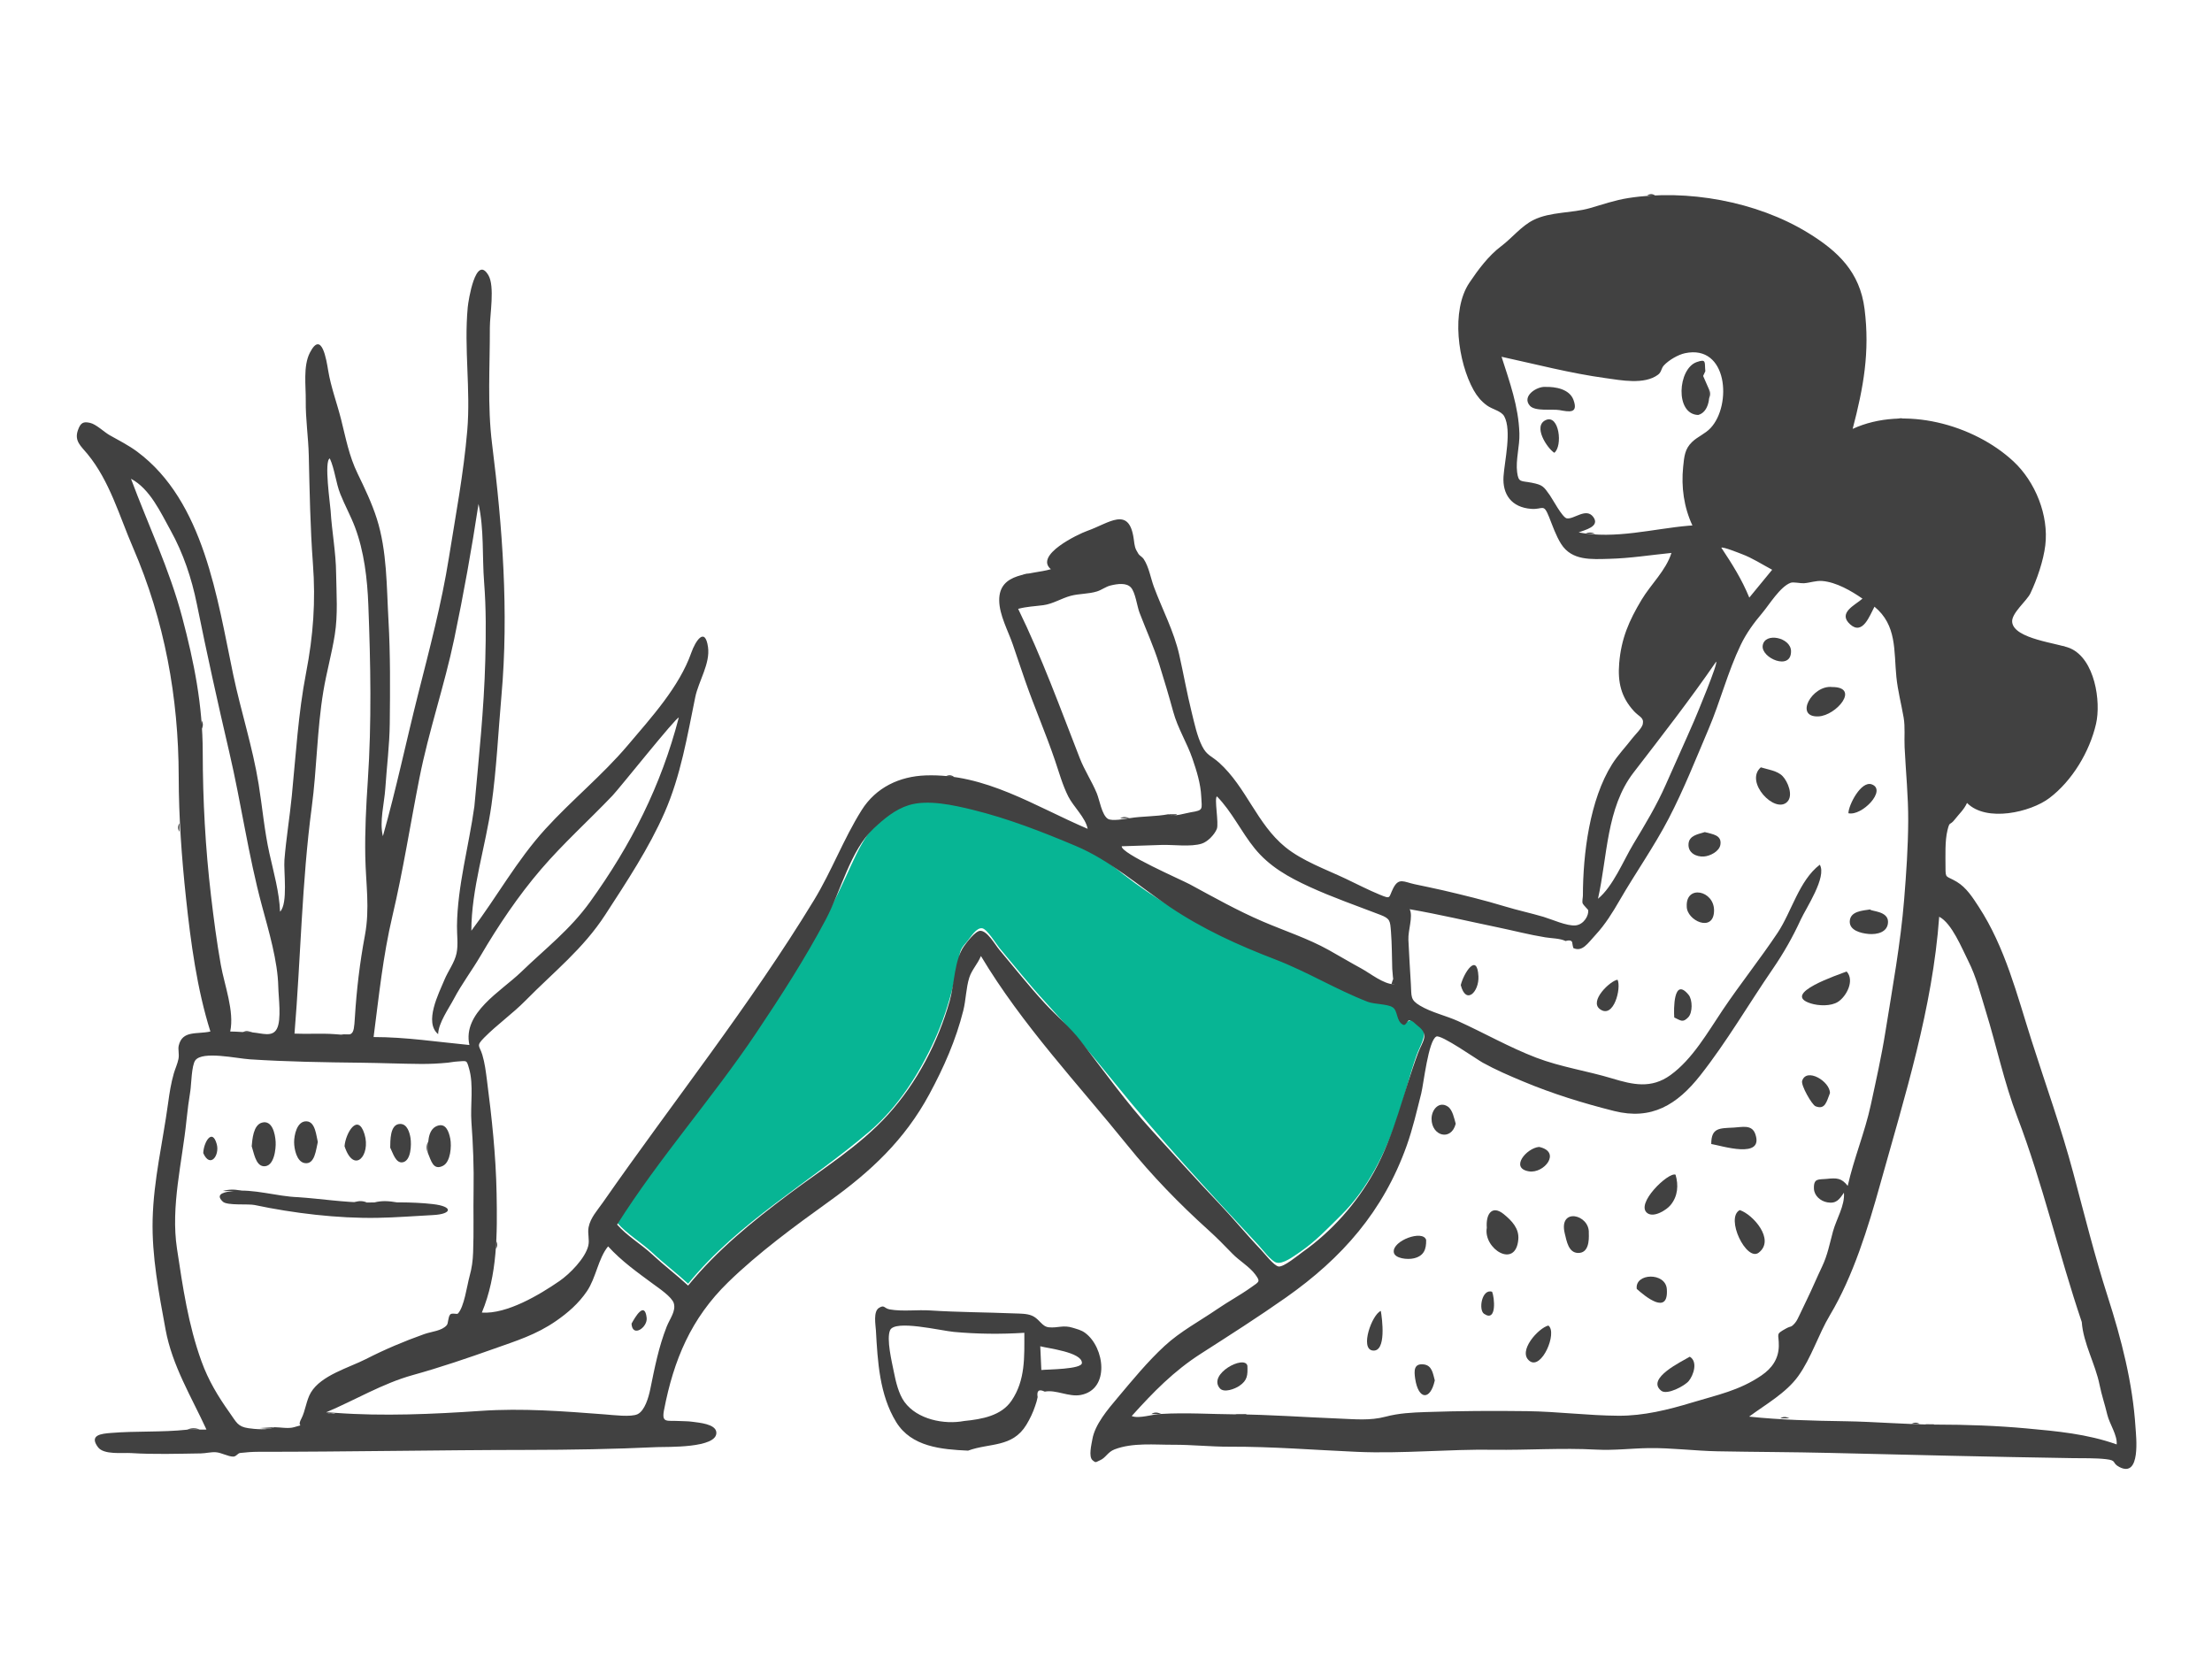<svg width="1024" height="768" viewBox="0 0 1024 768" fill="none" xmlns="http://www.w3.org/2000/svg">
<path fill-rule="evenodd" clip-rule="evenodd" d="M285.679 566.027C290.196 571.251 296.866 575.128 301.984 579.904C307.358 584.921 313.191 589.305 318.544 594.261C342.158 565.4 374.506 547.703 402.529 523.754C415.814 512.399 425.602 496.998 432.765 481.192C436.437 473.089 439.15 464.749 441.273 456.117C442.229 452.229 443.164 448.354 443.789 444.413C444.546 439.64 444.742 439.233 447.962 435.508C449.348 433.905 452.033 429.221 454.748 429.737C457.033 430.172 461.212 437.127 462.656 438.845C469.6 447.108 476.332 455.622 483.643 463.565C494.828 475.719 505.011 487.679 515.396 500.561C536.64 526.916 559.556 551.725 582.68 576.524C584.395 578.363 588.394 583.756 590.858 584.481C593.854 585.362 598.723 581.687 601.74 579.633C609.023 574.675 614.763 568.538 620.989 562.393C633.138 550.401 641.365 533.568 646.899 517.552C650.212 507.965 652.366 498.027 655.785 488.473C657.21 484.491 660.44 479.597 658.8 476.129C658.312 475.095 655.204 472.348 654.108 472.138C652.812 471.889 650.651 473.666 650.201 473.543C645.901 472.366 648.287 467.865 645.729 465.443C644.279 464.069 636.904 464.27 634.702 463.515C626.651 460.753 619.428 455.485 611.817 452.34C579.954 439.176 547.703 426.371 520.196 404.874C513.062 399.3 508.322 395.111 499.81 391.508C491.208 387.867 482.561 384.619 473.784 381.442C466.04 378.639 458.254 376.011 450.254 374.002C441.604 371.829 429.333 369.074 420.69 371.873C403.717 377.368 398.236 391.353 391.477 406.106C382.332 426.066 371.275 444.954 359.288 463.326C336.228 498.674 308.182 530.393 285.679 566.027Z" fill="#07B594"/>
<path fill-rule="evenodd" clip-rule="evenodd" d="M796.84 253.53C797.774 253.056 805.066 256.024 806.29 256.478C811.179 258.292 815.784 261.306 820.39 263.758C816.86 268.054 813.329 272.351 809.8 276.648C806.34 268.161 801.893 261.158 796.84 253.53ZM794.433 306.335C795.634 306.47 785.494 330.837 784.31 333.573C780.001 343.524 775.477 353.378 771.111 363.304C766.881 372.923 761.515 381.772 756.109 390.758C751.485 398.443 746.729 410.369 739.754 416.061C744.158 396.523 743.578 374.058 756.21 357.653C769.304 340.646 782.25 324.039 794.433 306.335ZM285.679 566.895C305.246 535.91 329.74 508.499 350.144 478.067C361.569 461.027 372.689 443.769 382.306 425.631C389.301 412.437 393.649 393.612 404.453 383.525C409.214 379.081 414.301 374.731 420.69 372.74C429.433 370.016 441.471 372.716 450.254 374.87C466.621 378.883 482.61 385.115 498.113 391.66C513.838 398.298 527.254 410.222 541.462 419.802C556.703 430.08 573.201 437.567 590.277 444.121C605.145 449.828 618.372 458.021 633.161 463.765C636.108 464.91 642.122 464.742 644.594 466.235C647.258 467.842 646.209 472.588 649.443 474.339C650.902 475.129 651.388 472.265 652.508 472.312C653.878 472.369 655.127 473.977 656.447 474.995C661.822 479.142 658.529 481.907 656.401 487.613C649.464 506.205 645.736 525.121 635.996 542.673C627.988 557.1 616.527 570.028 603.033 579.579C600.98 581.033 594.289 586.665 591.88 586.29C589.711 585.954 585.298 580.188 583.8 578.622C577.005 571.516 570.794 563.872 564.003 556.755C553.509 545.756 543.407 534.462 533.223 523.313C521.401 510.37 510.938 495.705 500.29 481.876C495.392 475.514 489.087 470.332 483.643 464.433C476.322 456.501 469.6 447.974 462.655 439.713C460.555 437.213 457.035 430.818 453.77 430.893C451.482 430.946 447.448 436.333 446.251 438.021C441.803 444.296 441.823 455.628 439.611 463.461C434.213 482.561 424.48 501.216 411.131 515.955C397.857 530.612 380.853 541.035 365.153 552.816C348.145 565.58 332.032 578.642 318.544 595.129C313.191 590.173 307.358 585.788 301.984 580.772C296.865 575.995 290.195 572.119 285.679 566.895ZM537.548 654.555C533.744 654.594 527.302 656.934 523.899 655.525C533.993 644.356 543.263 634.773 556.034 626.588C569.287 618.094 582.496 609.676 595.368 600.616C621.309 582.358 640.389 560.705 651.225 530.299C654.015 522.469 655.884 514.257 657.929 506.208C659.029 501.873 661.219 481.593 664.938 479.842C667.141 478.804 683.721 490.457 686.348 491.909C692.49 495.306 698.655 497.94 705.005 500.598C718.654 506.313 732.725 510.672 747.199 514.311C764.552 518.674 776.372 511.455 787.122 497.816C799.318 482.342 809.453 464.883 820.604 448.633C825.675 441.242 829.876 433.863 833.621 425.711C836.072 420.377 845.793 405.986 842.434 400.303C832.851 407.599 829.403 422.106 822.875 431.875C814.739 444.05 805.57 455.529 797.392 467.693C790.515 477.921 783.499 490.316 773.339 497.669C764.402 504.136 755.912 502.148 746.294 499.241C734.637 495.719 722.554 493.983 711.13 489.614C698.767 484.887 687.07 478.181 675.008 472.713C669.385 470.163 662.652 468.714 657.353 465.535C652.786 462.797 653.467 461.351 653.132 455.52C652.74 448.717 652.289 441.909 651.988 435.1C651.786 430.525 654.26 424.322 652.581 420.907C666.275 423.281 679.659 426.461 693.257 429.274C700.702 430.814 707.881 432.718 715.402 433.928C718.269 434.389 722.188 434.376 724.755 435.625C726.803 435.037 727.847 435.411 727.887 436.746C727.985 437.471 728.14 438.186 728.353 438.889C732.552 440.799 734.994 436.702 738.636 432.772C743.13 427.922 746.495 422.46 749.792 416.761C757.164 404.019 765.661 392.035 772.483 378.934C779.436 365.579 785.083 351.28 790.978 337.424C796.386 324.712 799.849 310.964 805.825 298.553C808.492 293.013 811.872 288.432 815.819 283.752C819.076 279.89 824.087 271.559 828.951 269.785C830.237 269.316 833.605 270.104 835.066 270C837.978 269.792 840.573 268.723 843.553 268.957C850.005 269.462 857.039 273.542 862.195 277.129C858.863 280.099 850.528 283.709 856.515 289.059C862.325 294.253 865.534 284.936 867.751 280.854C878.191 289.427 876.682 301.248 877.888 313.361C878.518 319.685 880.175 325.913 881.244 332.142C882.014 336.625 881.474 341.262 881.694 345.839C882.255 357.47 883.424 368.603 883.367 380.071C883.307 392.329 882.472 404.167 881.491 416.336C879.84 436.824 876.057 457.319 872.813 477.644C870.988 489.069 868.49 500.169 866.065 511.409C863.313 524.166 858.222 536.249 855.367 548.973C852.458 545.275 850.27 545.257 845.565 545.747C841.946 546.124 839.515 545.263 839.727 550.286C839.864 553.544 842.738 556.032 845.918 556.601C850.065 557.342 851.474 555.273 853.611 552.132C854.111 558.08 850.111 564.299 848.529 570.108C847.032 575.613 846.04 581.009 843.524 586.278C841.069 591.418 838.967 596.488 836.483 601.579C835.339 603.921 834.269 606.3 833.112 608.636C832.527 609.819 831.838 611.449 830.965 612.446C828.917 614.783 829.243 613.651 826.846 614.982C821.624 617.883 823.585 617.16 823.463 623.15C823.344 629.059 820.314 633.4 815.455 636.721C805.146 643.769 794.978 645.729 783.258 649.29C772.338 652.608 760.836 655.455 749.273 655.39C735.111 655.311 721.137 653.454 706.975 653.266C691.351 653.059 675.577 653.144 659.985 653.684C653.562 653.906 647.597 654.192 641.396 655.832C634.195 657.738 627.229 656.982 619.807 656.693C603.973 656.077 587.593 654.852 571.966 654.742C560.714 654.662 548.842 653.877 537.548 654.555ZM126.96 660.693C124.145 662.18 117.835 661.57 115.005 661.157C110.02 660.43 109.486 658.454 106.323 654.009C100.879 646.354 96.459 639.023 93.256 630.156C87.126 613.185 84.623 595.823 81.932 578.07C78.941 558.344 84.403 537.897 86.357 518.305C86.806 513.81 87.42 509.356 88.13 504.895C88.555 502.228 88.666 493.155 90.421 490.846C93.793 486.41 109.473 489.988 115.638 490.39C132.846 491.514 150.167 491.777 167.367 491.972C176.538 492.076 185.76 492.46 194.84 492.531C199.01 492.564 203.087 492.357 207.272 491.951C208.672 491.816 210.039 491.494 211.449 491.416C216.277 491.149 215.914 490.449 217.162 494.724C219.348 502.214 217.666 511.743 218.24 519.517C219.008 529.905 219.423 540.44 219.233 550.85C219.057 560.47 219.385 570.068 219.026 579.709C218.876 583.702 218.44 586.957 217.387 590.77C216.196 595.081 214.886 605.153 211.92 608.136C211.583 608.476 209.062 607.684 208.393 608.53C207.362 609.833 207.551 612.59 206.843 613.432C204.552 616.158 199.817 616.374 196.382 617.599C186.957 620.96 178.311 624.609 169.428 629.141C161.491 633.19 148.694 636.636 143.922 644.624C141.734 648.286 141.439 653.115 139.427 656.893C137.136 661.197 141.72 658.947 136.107 660.693C133.579 661.479 129.551 660.693 126.96 660.693ZM963.715 612.015C964.429 621.954 970.028 631.421 971.977 641.193C972.889 645.769 974.436 650.267 975.508 654.816C976.536 659.18 980.25 664.348 979.874 668.666C966.166 663.782 952.281 662.554 937.954 661.237C924.375 659.988 910.03 659.491 896.565 659.485C882.844 659.478 868.173 658.138 854.045 657.93C839.27 657.713 824.272 657.33 809.711 655.798C817.325 650.159 826.852 644.863 832.474 637.017C838.586 628.488 841.76 617.802 847.138 608.802C857.93 590.741 864.791 568.33 870.448 548.039C881.869 507.077 894.632 466.871 897.708 424.383C903.562 427.381 908.209 439.012 911.14 444.804C914.881 452.199 916.84 460.215 919.272 468.075C924.28 484.264 927.746 501.05 933.878 517.085C945.598 547.737 953.131 580.765 963.715 612.015ZM219.603 373.278C217.068 391.598 211.752 410.155 211.548 428.696C211.503 432.775 212.194 437.305 211.344 441.327C210.436 445.621 207.483 449.417 205.778 453.498C203.072 459.976 196.219 473.254 202.828 478.743C202.962 473.534 207.729 466.919 210.13 462.364C213.749 455.501 218.504 449.226 222.427 442.533C230.639 428.524 239.841 414.815 250.424 402.465C260.732 390.435 272.612 379.764 283.543 368.309C286.827 364.867 313.173 331.74 314.22 332.203C306.048 363.717 292.156 391.137 273.145 417.523C263.824 430.458 252.637 438.97 241.29 449.928C231.841 459.054 214.032 468.812 217.299 483.765C202.528 482.345 187.854 480.076 172.949 480.076C175.4 461.211 177.277 442.645 181.653 424.09C186.621 403.021 189.986 381.322 194.19 360.066C198.48 338.366 205.757 317.358 210.284 295.699C214.619 274.959 218.343 254.256 221.521 233.285C224.147 244.905 223.178 257.668 224.11 269.524C225.062 281.637 224.97 293.527 224.653 305.711C224.066 328.342 221.654 350.7 219.603 373.278ZM155.597 265.38C155.514 255.693 153.637 246.137 153.058 236.473C152.88 233.508 149.927 213.279 152.681 212.223C154.946 217.161 155.474 223.48 157.531 228.661C159.586 233.837 162.335 238.768 164.307 243.98C168.579 255.271 170.053 268.047 170.513 280.051C171.554 307.203 172.092 334.294 170.267 361.446C169.485 373.084 168.885 384.742 169.099 396.403C169.334 409.234 171.299 420.371 168.913 433.097C166.551 445.699 165.067 458.249 164.28 471.035C163.728 480.009 163.506 479.374 154.944 478.743C148.763 478.287 142.521 478.774 136.331 478.491C139.225 443.515 139.698 408.467 144.321 373.625C146.68 355.85 146.743 337.818 149.673 320.109C151.129 311.312 153.572 302.692 154.976 293.885C156.483 284.429 155.741 274.909 155.597 265.38ZM781.705 243.369C765.222 244.797 747.689 249.725 730.794 246.471C733.579 245.343 740.867 243.787 737.587 239.335C734.252 234.808 728.632 240.55 725.306 239.957C723.255 239.591 718.723 231.018 717.459 229.243C714.59 225.209 714.244 224.506 709.085 223.472C704.087 222.472 702.954 223.555 702.321 218.586C701.594 212.872 703.571 206.448 703.375 200.605C702.954 188.026 698.896 176.995 695.119 165.16C711.166 168.651 726.857 172.791 743.265 175.041C750.279 176.003 761.191 178.222 767.563 173.454C769.22 172.214 768.955 170.54 770.311 169.103C772.585 166.692 776.803 164.198 780.028 163.511C799.875 159.286 801.811 187.579 791.865 198.166C789.374 200.819 785.908 202.129 783.357 204.56C779.952 207.802 779.673 211.217 779.176 216.166C778.244 225.446 779.51 234.762 783.469 243.251L781.705 243.369ZM540.86 376.939C535.001 378.051 528.886 377.797 523.012 378.746C520.925 379.083 514.668 380.259 512.833 379.039C510.031 377.176 509.035 370.343 507.71 367.161C505.38 361.564 502.083 356.682 499.861 350.983C490.781 327.705 482.314 304.334 471.332 281.851C475.541 280.757 478.773 280.714 483.015 280.149C487.434 279.56 491.44 276.947 495.656 275.824C499.663 274.757 503.861 275.029 507.831 273.788C510.018 273.105 511.895 271.586 514.051 271.055C517.488 270.21 521.499 269.716 523.543 271.972C525.638 274.286 526.373 280.631 527.513 283.62C530.549 291.583 534.076 299.268 536.619 307.414C538.914 314.761 541.094 322.03 543.114 329.444C545.248 337.271 549.454 343.722 552.016 351.199C553.965 356.89 555.804 362.708 556.095 368.776C556.378 374.697 557.24 375.074 551.319 376.02C548.33 376.497 543.672 378.273 540.86 376.939ZM155.37 654.055C153.844 654.766 152.405 654.672 151.055 653.771C164.285 648.183 177.154 640.433 190.956 636.599C203.903 633.004 216.487 628.708 228.96 624.28C239.095 620.682 248.207 617.881 257.37 611.549C262.932 607.705 267.873 603.383 271.695 597.766C275.95 591.512 276.897 582.612 281.505 576.98C287.725 583.811 295.032 588.984 302.391 594.412C304.937 596.29 311.044 600.384 311.915 603.29C313.014 606.957 310.07 610.465 308.614 614.176C304.885 623.68 303.063 633.179 301.04 643.06C300.229 647.02 298.478 652.973 295.225 654.632C292.263 656.141 283.685 655.044 279.999 654.764C260.769 653.307 241.88 651.815 222.534 653.142C200.642 654.643 177.205 655.68 155.37 654.055ZM116.961 477.943C113.466 477.955 110.052 477.518 106.57 477.518C108.58 468.133 103.881 455.989 102.215 446.621C100.351 436.142 98.932 425.306 97.689 414.743C95.069 392.494 93.882 370.515 93.848 348.103C93.816 326.416 89.868 306.598 84.338 285.75C78.4 263.36 68.676 243.225 60.636 221.632C69.455 226.294 74.337 237.203 78.971 245.543C84.829 256.088 88.731 267.764 91.123 279.602C95.738 302.439 100.8 325.345 106.125 348.144C111.67 371.883 114.93 395.84 121.282 419.385C124.38 430.867 128.592 444.993 128.826 456.834C128.923 461.732 130.399 471.99 128.179 476.244C126.103 480.224 121.513 478.349 116.961 477.943ZM644.512 448.489C644.696 450.927 644.87 453.246 645.303 455.654C640.462 455.608 634.331 450.585 630.179 448.33C625.121 445.583 620.057 442.553 615.11 439.792C605.56 434.46 594.718 430.947 584.521 426.567C572.807 421.535 562.04 415.455 550.838 409.397C546.925 407.281 518.803 395.091 519.275 391.761C525.449 391.555 531.623 391.35 537.798 391.145C543.091 390.969 551.289 392.165 556.358 390.529C559.134 389.632 562.251 386.331 563.299 383.746C564.336 381.188 562.005 369.423 563.36 368.673C570.27 375.728 574.615 385.105 580.793 392.716C587.62 401.128 596.442 406.04 606.165 410.51C616.902 415.447 628.015 419.27 638.988 423.501C643.616 425.285 643.524 426.306 643.927 431.38C644.378 437.051 644.329 442.803 644.512 448.489ZM86.565 661.849C74.926 663.098 62.998 662.386 51.268 663.36C47 663.714 41.083 664.242 45.377 669.97C48.081 673.578 56.743 672.421 60.672 672.671C71.221 673.342 82.39 672.981 92.963 672.825C95.189 672.793 97.649 672.131 99.899 672.28C102.496 672.451 105.606 674.319 107.973 674.305C109.432 674.296 109.955 672.757 111.213 672.616C113.954 672.308 116.694 672.083 119.458 672.084C161.248 672.093 202.464 671.253 244.15 671.208C264.083 671.187 284.336 670.843 304.261 669.907C308.445 669.71 332.273 670.566 331.613 663.032C331.274 659.152 323.497 658.605 320.659 658.193C318.556 657.888 316.374 657.936 314.267 657.823C308.669 657.523 306.217 658.87 307.398 652.745C311.877 629.513 319.903 610.313 337.051 593.609C351.073 579.95 367.957 567.56 383.839 556.154C403.123 542.304 418.767 527.738 430.216 506.545C436.902 494.169 442.499 481.516 445.934 467.832C447.17 462.909 447.199 457.31 448.714 452.564C449.879 448.91 452.535 446.353 454.099 442.568C473.285 474.614 498.714 501.425 522.03 530.319C533.171 544.123 545.88 557.234 559.191 569.243C563.141 572.807 566.827 576.528 570.514 580.363C573.598 583.573 578.494 586.426 581.098 589.987C583.596 593.403 582.981 593.24 579.179 595.953C574.153 599.538 568.614 602.517 563.509 606.013C555.349 611.602 546.442 616.324 539.146 623.05C531.255 630.324 524.361 638.75 517.464 646.952C512.867 652.419 506.835 659.434 505.679 666.346C505.296 668.633 503.842 674.289 505.761 675.964C507.401 677.395 507.236 676.852 509.272 675.979C511.94 674.835 512.725 672.21 515.984 670.959C524.323 667.759 534.414 668.858 543.091 668.819C551.771 668.78 560.523 669.755 569.199 669.719C589.011 669.638 608.401 671.242 628.207 672.103C649.243 673.017 670.537 670.823 691.503 671.134C707.037 671.364 722.985 670.203 738.948 671.066C747.159 671.509 755.223 670.482 763.229 670.367C773.711 670.216 784.476 671.642 795.048 671.845C812.4 672.18 829.54 672.178 846.998 672.595C884.55 673.494 921.899 674.422 959.473 675.017C964.485 675.096 969.972 674.926 974.925 675.49C980.182 676.09 977.468 677.207 981.075 679.1C991.173 684.397 988.841 664.761 988.599 660.899C987.301 640.203 982.047 619.905 975.733 600.257C969.743 581.622 964.88 562.118 959.807 543.08C954.254 522.243 947.019 502.259 940.449 481.627C933.717 460.485 928.236 438.519 916.009 419.778C913.224 415.51 910.346 410.917 905.866 408.226C900.844 405.209 900.628 406.971 900.632 401.45C900.635 396.25 900.315 389.303 901.542 384.341C902.651 379.858 902.48 382.516 904.977 379.296C907.009 376.677 909.135 374.887 910.593 371.707C919.549 380.788 940.05 375.996 948.703 369.457C959.294 361.453 967.361 347.95 970.317 335.09C972.691 324.763 969.778 305.078 958.348 300.112C952.776 297.691 932.31 295.861 931.491 287.971C931.069 283.898 938.272 278.171 939.934 274.669C943.014 268.181 945.972 259.551 946.828 252.439C948.5 238.557 942.198 223.034 932.159 213.657C913.743 196.455 881.34 187.627 857.651 198.541C862.657 179.418 865.679 162.921 863.158 143.029C860.986 125.892 850.875 116.304 836.962 107.768C813.22 93.2 780.934 87.45 753.787 91.686C747.618 92.649 741.698 94.714 735.986 96.357C727.688 98.744 717.754 97.949 709.919 101.827C704.238 104.638 699.924 110.238 694.935 113.977C689.11 118.342 684.27 124.857 680.223 130.882C671.568 143.766 674.95 167.678 682.194 180.611C683.747 183.385 685.666 185.72 688.236 187.613C690.912 189.583 694.991 190.196 696.37 192.751C699.902 199.296 696.495 213.465 696.024 220.539C695.475 228.753 699.628 234.923 708.942 235.578C714.33 235.958 714.502 232.832 717.082 239.264C718.754 243.433 720.273 247.975 722.686 251.797C727.661 259.674 736.773 258.905 745.073 258.692C754.681 258.444 764.145 256.926 773.758 255.968C771.219 264.103 764.269 270.417 759.929 277.664C754.061 287.466 750.529 295.591 749.575 307.011C748.843 315.785 750.423 322.714 756.427 329.244C758.912 331.947 761.115 332.08 760.498 335.198C760.122 337.1 756.833 340.238 755.669 341.756C752.59 345.772 749.015 349.458 746.305 353.747C735.877 370.249 732.797 395.405 732.771 414.615C732.77 415.496 732.3 417.369 732.689 418.28C732.977 418.953 735.165 421.084 735.197 421.267C735.625 423.737 733.217 427.971 729.438 428.39C725.469 428.829 718.2 425.517 714.508 424.429C708.6 422.687 702.578 421.401 696.683 419.612C687.162 416.723 677.685 414.419 668.006 412.155C663.632 411.133 659.234 410.281 654.846 409.325C649.848 408.237 647.526 406.134 644.946 411.219C642.733 415.583 644.109 416.374 638.748 414.175C633.425 411.99 628.224 409.282 623.027 406.816C613.861 402.468 602.945 398.592 595.038 392.173C581.849 381.464 576.965 364.41 564.342 353.047C560.827 349.883 558.73 349.827 556.508 345.444C554.129 340.753 552.902 334.737 551.652 329.691C549.461 320.855 547.902 311.988 545.915 303.16C543.44 292.162 538.091 282.202 534.188 271.712C532.667 267.625 531.879 262.43 529.426 258.757C528.776 257.783 527.534 257.234 527.027 256.428C525.282 253.661 525.3 252.901 524.848 249.572C522.733 234.017 513.448 242.2 503.302 245.767C499.027 247.27 478.728 257.017 486.479 263.499C477.239 266.18 462.44 264.723 462.564 277.965C462.628 284.75 466.686 292.008 468.864 298.359C470.799 303.998 472.669 309.659 474.634 315.289C478.939 327.622 484.162 339.586 488.363 351.957C490.278 357.595 491.858 363.365 494.524 368.686C496.875 373.38 502.568 378.554 503.506 383.687C478.883 373.182 456.104 357.994 428.543 358.962C416.475 359.385 405.523 364.458 398.858 375.069C390.502 388.369 385.004 403.26 376.837 416.683C347.126 465.512 311.69 509.872 279.074 556.68C276.569 560.277 273.347 563.678 272.478 568.123C271.911 571.023 273.011 573.924 272.331 576.71C270.92 582.5 263.791 589.729 258.957 593.056C249.691 599.434 234.628 608.43 223.065 607.634C230.322 590.194 230.225 571.085 229.888 552.482C229.567 534.811 227.657 517.282 225.39 499.793C224.877 495.836 224.43 492.168 223.293 488.333C221.988 483.933 220.196 484.35 224.105 480.395C230.121 474.305 237.277 469.294 243.342 463.128C256.459 449.794 269.903 439.343 280.227 423.42C290.045 408.275 300.403 392.692 307.671 376.107C315.153 359.034 318.144 340.801 321.858 322.72C323.365 315.383 328.861 307.192 327.757 299.53C326.361 289.847 321.871 296.898 320.043 302.109C314.465 318.016 301.404 332.253 290.586 345.046C278.898 358.866 264.603 370.429 252.403 383.847C239.118 398.461 230.018 415.256 218.204 430.856C218.204 411.496 224.814 391.782 227.518 372.63C229.897 355.773 230.644 338.863 232.148 321.933C235.563 283.475 232.612 243.884 227.819 205.701C225.541 187.567 226.833 169.86 226.764 151.664C226.742 145.873 229.139 132.526 226.084 127.387C220.233 117.544 216.82 139.067 216.524 142.276C214.755 161.392 217.928 180.295 216.307 199.329C214.613 219.206 210.937 238.525 207.809 258.172C204.42 279.445 198.903 300.238 193.621 321.103C188.075 343.01 183.411 365.374 177.245 387.106C175.582 380.275 177.915 371.883 178.376 364.926C179.034 354.97 180.319 345.012 180.43 335.03C180.608 319.121 180.732 302.917 179.832 287.082C178.945 271.474 179.213 255.119 174.426 240.082C172.154 232.945 168.822 225.982 165.562 219.259C161.54 210.969 160.118 202.931 157.891 194.114C155.983 186.563 153.191 179.211 151.92 171.509C151.13 166.719 148.925 152.579 143.441 163.292C140.257 169.51 141.633 178.728 141.544 185.408C141.43 193.972 142.741 202.299 142.942 210.827C143.333 227.559 143.614 244.271 144.862 260.975C146.171 278.5 145.028 294.206 141.694 311.474C138.045 330.376 136.977 349.319 135.086 368.452C134.111 378.331 132.467 388.155 131.673 398.048C131.253 403.287 133.407 418.31 129.653 422.041C129.29 412.967 126.69 403.885 124.719 395.043C122.384 384.568 121.441 373.556 119.72 362.931C116.933 345.717 111.525 329.278 107.947 312.257C100.572 277.17 94.444 232.075 63.536 209.109C59.492 206.104 55.048 203.886 50.676 201.413C48.201 200.013 44.524 196.391 41.692 195.759C38.601 195.069 37.312 195.605 36.059 199.191C34.312 204.19 37.507 206.525 40.49 210.156C50.813 222.72 55.223 238.826 61.597 253.561C76.193 287.302 82.651 322.89 82.725 359.362C82.764 378.455 84.081 396.87 86.117 415.847C88.308 436.27 91.193 457.87 97.398 477.517C91.175 478.912 84.423 476.832 82.734 484.066C82.319 485.843 83.069 487.944 82.61 490.257C82.164 492.505 81.091 494.741 80.456 496.952C79.144 501.525 78.45 506.037 77.812 510.733C75.345 528.881 71.109 546.142 70.658 564.543C70.243 581.552 73.573 598.785 76.641 615.467C79.732 632.269 88.597 646.592 95.576 661.787C92.572 661.787 89.569 661.818 86.565 661.849Z" fill="#414141"/>
<path fill-rule="evenodd" clip-rule="evenodd" d="M481.566 623.225C484.876 624.161 500.855 625.927 500.852 630.941C500.85 633.948 484.892 633.889 482.068 634.216C481.9 630.553 481.733 626.889 481.566 623.225ZM446.295 657.824C437.087 659.575 424.588 657.113 418.701 648.995C415.95 645.202 414.646 639.433 413.75 634.906C412.894 630.592 410.255 619.827 412.051 615.783C414.256 610.817 435.413 616.007 441.574 616.577C452.323 617.569 463.438 617.686 474.194 616.985C474.194 628.091 474.762 638.915 468.23 648.474C463.517 655.371 454.667 656.999 446.295 657.824ZM448.146 671.542C458.151 667.88 468.655 670.26 475.17 659.519C476.823 656.794 478.215 653.864 479.215 650.837C479.704 649.511 480.084 648.153 480.354 646.762C479.845 643.768 480.942 642.924 483.644 644.229C488.947 643.198 494.762 646.838 500.348 645.765C513.896 643.163 511.435 623.756 502.343 617.038C500.547 615.71 498.753 615.341 496.697 614.685C492.165 613.241 489.712 614.854 485.567 614.444C482.217 614.113 481.296 610.6 477.696 609.053C475.339 608.041 472.067 608.119 469.589 608.017C456.621 607.484 443.612 607.489 430.561 606.644C424.474 606.25 417.902 607.214 411.939 606.174C409.147 605.686 409.548 603.828 406.904 605.458C404.167 607.146 405.349 613.388 405.487 615.877C406.286 630.27 407.143 645.706 414.853 658.289C421.907 669.802 435.788 670.98 448.146 671.542Z" fill="#414141"/>
<path fill-rule="evenodd" clip-rule="evenodd" d="M976.533 675.508C973.314 675.473 970.096 675.439 966.888 675.406C970.111 675.441 973.322 675.474 976.533 675.508Z" fill="#414141"/>
<path fill-rule="evenodd" clip-rule="evenodd" d="M82.705 368.631C82.711 365.539 82.718 362.447 82.725 359.361C82.719 362.455 82.712 365.543 82.705 368.631Z" fill="#414141"/>
<path fill-rule="evenodd" clip-rule="evenodd" d="M901.532 381.329C901.542 384.341 901.552 387.353 901.562 390.358C901.553 387.344 901.543 384.336 901.532 381.329Z" fill="#414141"/>
<path fill-rule="evenodd" clip-rule="evenodd" d="M633.963 672.093C631.402 672.097 628.841 672.1 626.292 672.107C628.857 672.104 631.409 672.099 633.963 672.093Z" fill="#414141"/>
<path fill-rule="evenodd" clip-rule="evenodd" d="M789.46 671.479C786.899 671.487 784.339 671.495 781.79 671.505C784.355 671.498 786.907 671.488 789.46 671.479Z" fill="#414141"/>
<path fill-rule="evenodd" clip-rule="evenodd" d="M229.55 546.388C229.662 548.421 229.776 550.453 229.888 552.482C229.775 550.447 229.662 548.418 229.55 546.388Z" fill="#414141"/>
<path fill-rule="evenodd" clip-rule="evenodd" d="M86.564 661.848C88.543 661.827 90.522 661.807 92.501 661.786C90.513 660.957 88.534 660.994 86.564 661.848Z" fill="#414141"/>
<path fill-rule="evenodd" clip-rule="evenodd" d="M262.271 670.85C260.85 670.828 259.43 670.806 258.023 670.782C259.447 670.803 260.859 670.827 262.271 670.85Z" fill="#414141"/>
<path fill-rule="evenodd" clip-rule="evenodd" d="M83.476 393.718C83.441 392.181 83.406 390.645 83.371 389.114C83.406 390.652 83.441 392.185 83.476 393.718Z" fill="#414141"/>
<path fill-rule="evenodd" clip-rule="evenodd" d="M216.307 199.329C216.424 197.744 216.541 196.16 216.659 194.579C216.541 196.165 216.424 197.747 216.307 199.329Z" fill="#414141"/>
<path fill-rule="evenodd" clip-rule="evenodd" d="M82.775 374.684C82.756 373.095 82.737 371.507 82.718 369.924C82.737 371.514 82.756 373.099 82.775 374.684Z" fill="#414141"/>
<path fill-rule="evenodd" clip-rule="evenodd" d="M529.459 668.88C528.196 668.899 526.933 668.917 525.681 668.933C526.946 668.913 528.203 668.897 529.459 668.88Z" fill="#414141"/>
<path fill-rule="evenodd" clip-rule="evenodd" d="M204.153 671.47C202.919 671.494 201.684 671.519 200.461 671.545C201.7 671.521 202.926 671.495 204.153 671.47Z" fill="#414141"/>
<path fill-rule="evenodd" clip-rule="evenodd" d="M70.8 559.761C70.889 558.367 70.978 556.974 71.065 555.583C70.976 556.977 70.888 558.369 70.8 559.761Z" fill="#414141"/>
<path fill-rule="evenodd" clip-rule="evenodd" d="M92.963 672.825C91.958 672.819 90.953 672.813 89.96 672.811C90.968 672.818 91.966 672.822 92.963 672.825Z" fill="#414141"/>
<path fill-rule="evenodd" clip-rule="evenodd" d="M229.881 671.534C228.886 671.51 227.891 671.485 226.906 671.462C227.905 671.487 228.894 671.511 229.881 671.534Z" fill="#414141"/>
<path fill-rule="evenodd" clip-rule="evenodd" d="M453.569 670.774C452.473 670.768 451.378 670.762 450.293 670.754C451.391 670.76 452.48 670.767 453.569 670.774Z" fill="#414141"/>
<path fill-rule="evenodd" clip-rule="evenodd" d="M706.178 670.77C705.137 670.777 704.095 670.785 703.065 670.794C704.11 670.788 705.144 670.779 706.178 670.77Z" fill="#414141"/>
<path fill-rule="evenodd" clip-rule="evenodd" d="M767.629 670.938C766.567 670.879 765.507 670.819 764.455 670.761C765.52 670.821 766.574 670.879 767.629 670.938Z" fill="#414141"/>
<path fill-rule="evenodd" clip-rule="evenodd" d="M473.424 266.32C475.004 266.184 476.584 266.048 478.164 265.911C476.582 266.022 474.909 265.086 473.424 266.32Z" fill="#414141"/>
<path fill-rule="evenodd" clip-rule="evenodd" d="M70.65 662.449C72.208 662.292 73.766 662.134 75.324 661.976C73.765 662.134 72.208 662.292 70.65 662.449Z" fill="#414141"/>
<path fill-rule="evenodd" clip-rule="evenodd" d="M179.322 275.913C179.426 277.278 179.532 278.644 179.636 280.005C179.531 278.638 179.426 277.275 179.322 275.913Z" fill="#414141"/>
<path fill-rule="evenodd" clip-rule="evenodd" d="M82.383 332.825C82.277 331.531 82.171 330.237 82.065 328.948C82.171 330.244 82.278 331.534 82.383 332.825Z" fill="#414141"/>
<path fill-rule="evenodd" clip-rule="evenodd" d="M179.942 297.087C180.054 298.45 180.167 299.812 180.278 301.17C180.166 299.806 180.054 298.446 179.942 297.087Z" fill="#414141"/>
<path fill-rule="evenodd" clip-rule="evenodd" d="M83.043 385.063C83.053 383.746 83.063 382.429 83.072 381.116C82.222 382.429 82.256 383.743 83.043 385.063Z" fill="#414141"/>
<path fill-rule="evenodd" clip-rule="evenodd" d="M229.528 574.195C229.54 575.515 229.551 576.836 229.565 578.15C230.437 576.819 230.263 575.504 229.528 574.195Z" fill="#414141"/>
<path fill-rule="evenodd" clip-rule="evenodd" d="M130.225 421.472C130.377 420.136 130.53 418.799 130.682 417.467C130.529 418.805 130.377 420.139 130.225 421.472Z" fill="#414141"/>
<path fill-rule="evenodd" clip-rule="evenodd" d="M952.49 298.842C953.523 300.207 954.93 299.272 956.158 299.438C954.934 299.239 953.712 299.041 952.49 298.842Z" fill="#414141"/>
<path fill-rule="evenodd" clip-rule="evenodd" d="M441.698 607.591C443.003 607.593 444.308 607.594 445.613 607.596C444.307 607.594 443.003 607.592 441.698 607.591Z" fill="#414141"/>
<path fill-rule="evenodd" clip-rule="evenodd" d="M233.201 304.451C233.079 305.561 232.958 306.671 232.836 307.777C232.958 306.665 233.079 305.558 233.201 304.451Z" fill="#414141"/>
<path fill-rule="evenodd" clip-rule="evenodd" d="M878.148 194.21C879.46 194.236 880.772 194.262 882.084 194.288C880.786 193.524 879.478 193.303 878.148 194.21Z" fill="#414141"/>
<path fill-rule="evenodd" clip-rule="evenodd" d="M179.975 316.288C180.06 317.452 180.145 318.615 180.229 319.774C180.144 318.61 180.06 317.449 179.975 316.288Z" fill="#414141"/>
<path fill-rule="evenodd" clip-rule="evenodd" d="M215.954 173.406C215.852 172.345 215.751 171.284 215.65 170.229C215.752 171.292 215.852 172.349 215.954 173.406Z" fill="#414141"/>
<path fill-rule="evenodd" clip-rule="evenodd" d="M226.264 170.082C226.367 171.233 226.47 172.385 226.572 173.532C226.469 172.379 226.367 171.23 226.264 170.082Z" fill="#414141"/>
<path fill-rule="evenodd" clip-rule="evenodd" d="M796.157 93.19C797.492 93.352 798.827 93.514 800.161 93.675C798.826 93.513 797.492 93.352 796.157 93.19Z" fill="#414141"/>
<path fill-rule="evenodd" clip-rule="evenodd" d="M892.581 195.126C893.951 195.266 895.321 195.406 896.69 195.546C895.32 195.406 893.95 195.266 892.581 195.126Z" fill="#414141"/>
<path fill-rule="evenodd" clip-rule="evenodd" d="M141.848 198.5C141.764 197.429 141.681 196.357 141.598 195.292C141.681 196.364 141.765 197.432 141.848 198.5Z" fill="#414141"/>
<path fill-rule="evenodd" clip-rule="evenodd" d="M937.547 375.256C936.758 375.268 935.97 375.279 935.193 375.291C935.985 375.279 936.766 375.268 937.547 375.256Z" fill="#414141"/>
<path fill-rule="evenodd" clip-rule="evenodd" d="M226.224 507.442C226.303 508.628 226.382 509.813 226.461 510.996C226.381 509.81 226.302 508.626 226.224 507.442Z" fill="#414141"/>
<path fill-rule="evenodd" clip-rule="evenodd" d="M145.738 276.64C145.77 275.497 145.801 274.355 145.834 273.215C145.8 274.359 145.769 275.499 145.738 276.64Z" fill="#414141"/>
<path fill-rule="evenodd" clip-rule="evenodd" d="M762.551 90.486C763.768 90.486 764.985 90.487 766.2 90.487C764.983 89.651 763.767 89.672 762.551 90.486Z" fill="#414141"/>
<path fill-rule="evenodd" clip-rule="evenodd" d="M437.64 359.509C438.973 359.543 440.306 359.577 441.637 359.611C440.328 358.685 438.994 358.662 437.64 359.509Z" fill="#414141"/>
<path fill-rule="evenodd" clip-rule="evenodd" d="M321.15 668.833C320.36 668.849 319.569 668.866 318.789 668.885C319.583 668.87 320.367 668.851 321.15 668.833Z" fill="#414141"/>
<path fill-rule="evenodd" clip-rule="evenodd" d="M291.394 670.222C290.605 670.194 289.816 670.166 289.038 670.139C289.83 670.167 290.612 670.195 291.394 670.222Z" fill="#414141"/>
<path fill-rule="evenodd" clip-rule="evenodd" d="M757.089 670.771C756.266 670.792 755.443 670.813 754.631 670.833C755.457 670.812 756.273 670.792 757.089 670.771Z" fill="#414141"/>
<path fill-rule="evenodd" clip-rule="evenodd" d="M71.484 546.536C71.601 545.406 71.718 544.275 71.836 543.15C71.718 544.282 71.601 545.409 71.484 546.536Z" fill="#414141"/>
<path fill-rule="evenodd" clip-rule="evenodd" d="M178.967 356.038C178.873 357.115 178.78 358.192 178.688 359.262C178.781 358.184 178.874 357.111 178.967 356.038Z" fill="#414141"/>
<path fill-rule="evenodd" clip-rule="evenodd" d="M137.603 337.547C137.731 336.405 137.859 335.263 137.986 334.125C137.858 335.268 137.731 336.407 137.603 337.547Z" fill="#414141"/>
<path fill-rule="evenodd" clip-rule="evenodd" d="M750.412 671.452C749.582 671.439 748.751 671.426 747.93 671.415C748.764 671.429 749.588 671.44 750.412 671.452Z" fill="#414141"/>
<path fill-rule="evenodd" clip-rule="evenodd" d="M448.146 671.542C447.338 671.505 446.532 671.469 445.734 671.433C446.543 671.47 447.345 671.506 448.146 671.542Z" fill="#414141"/>
<path fill-rule="evenodd" clip-rule="evenodd" d="M144.355 254.158C144.392 253.001 144.428 251.844 144.464 250.689C144.427 251.847 144.391 253.002 144.355 254.158Z" fill="#414141"/>
<path fill-rule="evenodd" clip-rule="evenodd" d="M829.115 672.208C828.305 672.202 827.496 672.195 826.697 672.19C827.511 672.197 828.312 672.203 829.115 672.208Z" fill="#414141"/>
<path fill-rule="evenodd" clip-rule="evenodd" d="M144.693 672.196C143.861 672.204 143.028 672.213 142.206 672.222C143.043 672.214 143.868 672.205 144.693 672.196Z" fill="#414141"/>
<path fill-rule="evenodd" clip-rule="evenodd" d="M126.718 672.098C125.914 672.155 125.111 672.213 124.317 672.268C125.124 672.211 125.921 672.155 126.718 672.098Z" fill="#414141"/>
<path fill-rule="evenodd" clip-rule="evenodd" d="M119.458 672.083C118.64 672.107 117.821 672.132 117.013 672.15C117.834 672.125 118.646 672.104 119.458 672.083Z" fill="#414141"/>
<path fill-rule="evenodd" clip-rule="evenodd" d="M82.183 342.134C82.237 340.996 82.29 339.857 82.343 338.722C82.289 339.862 82.237 340.998 82.183 342.134Z" fill="#414141"/>
<path fill-rule="evenodd" clip-rule="evenodd" d="M631.516 657.166C629.027 657.037 626.537 656.907 624.047 656.777C626.537 656.907 629.027 657.036 631.516 657.166Z" fill="#414141"/>
<path fill-rule="evenodd" clip-rule="evenodd" d="M781.705 243.369C779.544 243.557 777.383 243.745 775.224 243.931C777.385 243.744 779.545 243.556 781.705 243.369Z" fill="#414141"/>
<path fill-rule="evenodd" clip-rule="evenodd" d="M171.558 337.321C171.491 339.383 171.422 341.445 171.355 343.501C171.423 341.438 171.491 339.38 171.558 337.321Z" fill="#414141"/>
<path fill-rule="evenodd" clip-rule="evenodd" d="M126.96 660.692C124.704 660.829 122.449 660.965 120.193 661.102C122.463 661.205 124.767 661.852 126.96 660.692Z" fill="#414141"/>
<path fill-rule="evenodd" clip-rule="evenodd" d="M140.31 416.786C140.293 414.819 140.276 412.852 140.26 410.89C140.277 412.858 140.293 414.822 140.31 416.786Z" fill="#414141"/>
<path fill-rule="evenodd" clip-rule="evenodd" d="M146.084 478.586C144.105 478.612 142.124 478.639 140.146 478.665C142.126 478.638 144.105 478.612 146.084 478.586Z" fill="#414141"/>
<path fill-rule="evenodd" clip-rule="evenodd" d="M644.368 444.006C644.418 445.505 644.467 447.004 644.514 448.496C644.464 446.995 644.416 445.501 644.368 444.006Z" fill="#414141"/>
<path fill-rule="evenodd" clip-rule="evenodd" d="M113.141 380.531C113.222 382.023 113.303 383.514 113.382 384.998C113.3 383.505 113.22 382.018 113.141 380.531Z" fill="#414141"/>
<path fill-rule="evenodd" clip-rule="evenodd" d="M155.37 654.054C153.93 653.956 152.49 653.859 151.053 653.766C152.136 654.633 153.225 654.705 155.37 654.054Z" fill="#414141"/>
<path fill-rule="evenodd" clip-rule="evenodd" d="M165.007 459.056C164.908 460.664 164.809 462.272 164.711 463.875C164.81 462.266 164.908 460.661 165.007 459.056Z" fill="#414141"/>
<path fill-rule="evenodd" clip-rule="evenodd" d="M703.422 205.252C703.407 203.699 703.392 202.146 703.376 200.599C703.391 202.154 703.406 203.703 703.422 205.252Z" fill="#414141"/>
<path fill-rule="evenodd" clip-rule="evenodd" d="M163.264 478.911L157.897 478.794C159.668 479.65 161.457 479.68 163.264 478.911Z" fill="#414141"/>
<path fill-rule="evenodd" clip-rule="evenodd" d="M113.749 490.372C115.015 490.383 116.28 490.393 117.537 490.406C116.268 490.396 115.008 490.384 113.749 490.372Z" fill="#414141"/>
<path fill-rule="evenodd" clip-rule="evenodd" d="M577.221 654.672C575.469 654.695 573.717 654.718 571.965 654.74C573.73 655.625 575.484 655.75 577.221 654.672Z" fill="#414141"/>
<path fill-rule="evenodd" clip-rule="evenodd" d="M170.941 350.564C170.854 352.178 170.767 353.792 170.68 355.401C170.767 353.785 170.854 352.175 170.941 350.564Z" fill="#414141"/>
<path fill-rule="evenodd" clip-rule="evenodd" d="M738.482 247.158C736.983 246.419 735.472 246.295 733.946 247.078C735.459 247.105 736.97 247.132 738.482 247.158Z" fill="#414141"/>
<path fill-rule="evenodd" clip-rule="evenodd" d="M219.974 369.201C219.85 370.562 219.726 371.924 219.602 373.281C219.727 371.918 219.85 370.559 219.974 369.201Z" fill="#414141"/>
<path fill-rule="evenodd" clip-rule="evenodd" d="M93.347 337.434C94.117 336.102 94.09 334.777 93.309 333.464C93.322 334.789 93.334 336.112 93.347 337.434Z" fill="#414141"/>
<path fill-rule="evenodd" clip-rule="evenodd" d="M170.695 291.193C170.695 292.54 170.694 293.888 170.694 295.231C170.695 293.881 170.695 292.537 170.695 291.193Z" fill="#414141"/>
<path fill-rule="evenodd" clip-rule="evenodd" d="M116.961 477.943C115.418 477.47 113.875 476.801 112.339 477.959C113.88 477.954 115.42 477.948 116.961 477.943Z" fill="#414141"/>
<path fill-rule="evenodd" clip-rule="evenodd" d="M828.411 656.56C826.989 655.935 825.57 655.607 824.169 656.608C825.584 656.591 826.997 656.576 828.411 656.56Z" fill="#414141"/>
<path fill-rule="evenodd" clip-rule="evenodd" d="M537.548 654.554C536.027 653.89 534.51 653.525 533.009 654.601C534.523 654.585 536.035 654.57 537.548 654.554Z" fill="#414141"/>
<path fill-rule="evenodd" clip-rule="evenodd" d="M876.036 457.829C875.922 459.202 875.807 460.575 875.694 461.944C875.809 460.57 875.923 459.2 876.036 457.829Z" fill="#414141"/>
<path fill-rule="evenodd" clip-rule="evenodd" d="M523.012 378.745C521.516 378.201 520.025 377.917 518.556 378.826C520.042 378.798 521.527 378.772 523.012 378.745Z" fill="#414141"/>
<path fill-rule="evenodd" clip-rule="evenodd" d="M170.964 419.615C170.881 420.957 170.798 422.299 170.716 423.638C170.799 422.295 170.882 420.955 170.964 419.615Z" fill="#414141"/>
<path fill-rule="evenodd" clip-rule="evenodd" d="M877.003 298.523C877.127 299.604 877.251 300.686 877.374 301.761C877.25 300.678 877.127 299.601 877.003 298.523Z" fill="#414141"/>
<path fill-rule="evenodd" clip-rule="evenodd" d="M963.715 612.015C963.792 613.068 963.868 614.12 963.944 615.166C963.865 614.112 963.79 613.063 963.715 612.015Z" fill="#414141"/>
<path fill-rule="evenodd" clip-rule="evenodd" d="M139.646 426.717C139.73 425.629 139.814 424.541 139.898 423.458C139.814 424.548 139.73 425.633 139.646 426.717Z" fill="#414141"/>
<path fill-rule="evenodd" clip-rule="evenodd" d="M644.873 453.264C644.624 454.056 644.375 454.849 644.126 455.642C645.789 456.044 646.038 455.251 644.873 453.264Z" fill="#414141"/>
<path fill-rule="evenodd" clip-rule="evenodd" d="M544.921 376.955C543.567 376.949 542.213 376.944 540.859 376.938C542.211 377.58 543.564 378.021 544.921 376.955Z" fill="#414141"/>
<path fill-rule="evenodd" clip-rule="evenodd" d="M875.277 464.33C875.231 465.53 875.185 466.731 875.141 467.927C875.188 466.726 875.233 465.528 875.277 464.33Z" fill="#414141"/>
<path fill-rule="evenodd" clip-rule="evenodd" d="M216.687 476.982C216.639 478.087 216.59 479.192 216.541 480.291C216.588 479.183 216.638 478.083 216.687 476.982Z" fill="#414141"/>
<path fill-rule="evenodd" clip-rule="evenodd" d="M888.699 659.22C887.414 658.367 886.126 658.441 884.836 659.206C886.124 659.211 887.412 659.216 888.699 659.22Z" fill="#414141"/>
<path fill-rule="evenodd" clip-rule="evenodd" d="M854.861 283.086C854.792 284.214 854.722 285.343 854.65 286.464C854.719 285.334 854.79 284.21 854.861 283.086Z" fill="#414141"/>
<path fill-rule="evenodd" clip-rule="evenodd" d="M895.385 659.336C894.049 659.341 892.713 659.347 891.378 659.353C892.718 660.265 894.053 660.308 895.385 659.336Z" fill="#414141"/>
<path fill-rule="evenodd" clip-rule="evenodd" d="M155.597 265.379C155.586 264.233 155.576 263.088 155.566 261.945C155.577 263.092 155.587 264.235 155.597 265.379Z" fill="#414141"/>
<path fill-rule="evenodd" clip-rule="evenodd" d="M768.946 245.339C767.668 245.506 766.39 245.673 765.113 245.839C766.391 245.672 767.669 245.506 768.946 245.339Z" fill="#414141"/>
<path fill-rule="evenodd" clip-rule="evenodd" d="M881.722 344.238C881.705 345.308 881.688 346.379 881.668 347.444C881.685 346.372 881.703 345.305 881.722 344.238Z" fill="#414141"/>
<path fill-rule="evenodd" clip-rule="evenodd" d="M146.993 344.084C147.063 342.994 147.133 341.904 147.203 340.819C147.133 341.911 147.062 342.998 146.993 344.084Z" fill="#414141"/>
<path fill-rule="evenodd" clip-rule="evenodd" d="M445.065 658.058C443.488 658.201 441.911 658.344 440.335 658.486C441.912 658.343 443.488 658.201 445.065 658.058Z" fill="#414141"/>
<path fill-rule="evenodd" clip-rule="evenodd" d="M450.334 617.235C451.187 617.249 452.038 617.262 452.883 617.28C452.028 617.269 451.181 617.252 450.334 617.235Z" fill="#414141"/>
<path fill-rule="evenodd" clip-rule="evenodd" d="M450.262 657.434C448.94 657.564 447.616 657.695 446.294 657.825C447.617 657.694 448.94 657.564 450.262 657.434Z" fill="#414141"/>
<path fill-rule="evenodd" clip-rule="evenodd" d="M688.283 568.365C686.562 578.089 701.674 587.599 702.872 573.776C703.31 568.721 699.93 565.167 696.145 562.077C690.773 557.692 687.772 561.891 688.283 568.365Z" fill="#414141"/>
<path fill-rule="evenodd" clip-rule="evenodd" d="M854.856 449.728C851.296 451.185 824.097 460.048 838.225 464.506C841.965 465.686 847.618 465.862 850.86 463.783C854.76 461.281 858.694 453.898 854.856 449.728Z" fill="#414141"/>
<path fill-rule="evenodd" clip-rule="evenodd" d="M848.162 318.044C838.93 316.972 830.424 332.135 841.806 331.643C850.091 331.284 861.233 318.044 848.162 318.044Z" fill="#414141"/>
<path fill-rule="evenodd" clip-rule="evenodd" d="M815.137 355.223C807.428 361.949 821.717 377.002 827.39 371.176C830.287 368.2 827.615 361.789 825.224 359.299C822.77 356.744 818.404 356.264 815.137 355.223Z" fill="#414141"/>
<path fill-rule="evenodd" clip-rule="evenodd" d="M792.187 529.591C796.738 530.314 816.752 536.854 812.578 524.975C810.986 520.445 806.546 521.789 802.487 521.997C795.945 522.331 792.187 522.018 792.187 529.591Z" fill="#414141"/>
<path fill-rule="evenodd" clip-rule="evenodd" d="M805.37 560.188C798.557 563.833 808.516 584.231 814.163 579.891C821.998 573.869 811.282 562.02 805.37 560.188Z" fill="#414141"/>
<path fill-rule="evenodd" clip-rule="evenodd" d="M775.656 543.791C772.343 542.438 756.726 557.46 762.671 561.639C765.718 563.781 771.491 560.109 773.328 557.895C776.772 553.743 777.084 548.621 775.656 543.791Z" fill="#414141"/>
<path fill-rule="evenodd" clip-rule="evenodd" d="M865.759 421.006C862.373 421.562 856.527 421.738 856.308 426.496C856.116 430.678 861.359 432.033 865.05 432.361C868.88 432.701 873.95 431.62 874.023 426.805C874.1 421.61 865.879 421.923 865.759 421.006Z" fill="#414141"/>
<path fill-rule="evenodd" clip-rule="evenodd" d="M782.261 628.058C778.655 630.247 761.835 638.129 769.045 643.823C771.743 645.954 779.922 641.553 781.763 639.316C783.96 636.646 786.107 630.391 782.261 628.058Z" fill="#414141"/>
<path fill-rule="evenodd" clip-rule="evenodd" d="M735.503 570.864C736.024 562.164 721.346 558.701 724.389 571.05C725.247 574.532 726.077 579.817 730.382 580.019C735.47 580.258 735.654 574.238 735.503 570.864Z" fill="#414141"/>
<path fill-rule="evenodd" clip-rule="evenodd" d="M780.845 419.574C780.743 426.174 793.389 431.994 793.487 421.533C793.574 412.185 780.373 409.449 780.845 419.574Z" fill="#414141"/>
<path fill-rule="evenodd" clip-rule="evenodd" d="M789.196 385.2C786.08 386.204 781.939 386.721 781.665 390.68C781.374 394.87 785.266 396.735 788.768 396.5C791.64 396.307 795.89 394.181 796.412 391.065C797.177 386.491 792.713 386.192 789.196 385.2Z" fill="#414141"/>
<path fill-rule="evenodd" clip-rule="evenodd" d="M847.138 506.033C847.191 500.587 836.277 494.042 834.267 500.361C833.624 502.383 838.768 511.45 840.479 512.129C845.006 513.926 845.638 509.738 847.138 506.033Z" fill="#414141"/>
<path fill-rule="evenodd" clip-rule="evenodd" d="M757.703 596.676C761.391 599.977 772.454 609.25 771.627 596.802C771.099 588.85 756.73 589.265 757.703 596.676Z" fill="#414141"/>
<path fill-rule="evenodd" clip-rule="evenodd" d="M577.46 632.253C576.251 627.019 558.943 636.099 564.719 642.71C566.657 644.929 571.726 642.921 573.675 641.606C577.532 639.003 577.616 636.6 577.46 632.253Z" fill="#414141"/>
<path fill-rule="evenodd" clip-rule="evenodd" d="M673.895 520.215C673.22 517.882 672.47 513.756 670.244 512.267C666.216 509.573 662.709 513.637 662.708 517.92C662.707 525.91 671.802 528.43 673.895 520.215Z" fill="#414141"/>
<path fill-rule="evenodd" clip-rule="evenodd" d="M716.792 613.634C712.298 614.664 702.292 625.588 708.095 630.044C713.68 634.333 721.108 616.897 716.792 613.634Z" fill="#414141"/>
<path fill-rule="evenodd" clip-rule="evenodd" d="M712.514 530.946C706.736 531.407 698.794 540.764 707.775 542.251C714.8 543.415 722.97 533.238 712.514 530.946Z" fill="#414141"/>
<path fill-rule="evenodd" clip-rule="evenodd" d="M660.204 574.003C658.755 569.122 644.425 574.352 645.23 579.726C645.658 582.583 651.517 583.254 654.597 582.499C659.131 581.386 660.308 578.412 660.204 574.003Z" fill="#414141"/>
<path fill-rule="evenodd" clip-rule="evenodd" d="M829.121 301.397C829.017 295.087 816.892 292.515 816.004 298.874C815.201 304.619 829.273 310.732 829.121 301.397Z" fill="#414141"/>
<path fill-rule="evenodd" clip-rule="evenodd" d="M664.21 639.022C663.336 635.849 662.959 632.03 658.996 631.612C654.458 631.133 654.592 634.613 655.125 638.219C656.577 648.03 662.121 648.52 664.21 639.022Z" fill="#414141"/>
<path fill-rule="evenodd" clip-rule="evenodd" d="M855.686 376.472C862.007 377.898 873.584 365.724 866.508 363.112C861.522 361.269 855.686 372.799 855.686 376.472Z" fill="#414141"/>
<path fill-rule="evenodd" clip-rule="evenodd" d="M775.064 471.036C778.281 472.551 779.022 473.47 781.493 470.984C783.645 468.819 783.55 462.787 781.703 460.535C774.629 451.911 774.795 467.546 775.064 471.036Z" fill="#414141"/>
<path fill-rule="evenodd" clip-rule="evenodd" d="M748.818 453.545C745.463 453.972 735.494 463.428 740.685 467.186C747.046 471.79 750.645 457.367 748.818 453.545Z" fill="#414141"/>
<path fill-rule="evenodd" clip-rule="evenodd" d="M676.23 456.035C678.669 465.426 684.756 459.107 684.411 452.001C683.857 440.619 677.549 450.532 676.23 456.035Z" fill="#414141"/>
<path fill-rule="evenodd" clip-rule="evenodd" d="M639.218 606.861C635.092 608.568 629.492 624.34 635.385 625.186C642.004 626.135 639.8 610.145 639.218 606.861Z" fill="#414141"/>
<path fill-rule="evenodd" clip-rule="evenodd" d="M690.743 598C686.022 596.407 684.292 606.366 687.036 608.216C693.073 612.286 691.8 600.35 690.743 598Z" fill="#414141"/>
<path fill-rule="evenodd" clip-rule="evenodd" d="M735.503 570.864C735.563 572.186 735.622 573.508 735.684 574.822C735.625 573.498 735.565 572.181 735.503 570.864Z" fill="#414141"/>
<path fill-rule="evenodd" clip-rule="evenodd" d="M577.46 632.253C577.509 633.609 577.558 634.964 577.609 636.313C577.562 634.955 577.511 633.604 577.46 632.253Z" fill="#414141"/>
<path fill-rule="evenodd" clip-rule="evenodd" d="M660.204 574.003C660.23 575.153 660.258 576.303 660.288 577.446C660.262 576.293 660.232 575.148 660.204 574.003Z" fill="#414141"/>
<path fill-rule="evenodd" clip-rule="evenodd" d="M138.007 554.212C128.219 553.898 117.3 550.214 107.682 551.386C105.034 551.709 98.939 552.376 103.181 556.303C105.21 558.181 114.923 557.21 117.863 557.833C135.834 561.638 156.234 564.092 174.661 563.775C183.287 563.627 191.977 562.936 200.599 562.48C209.215 562.024 210.062 558.523 200.367 557.409C190.298 556.253 179.966 556.682 169.847 556.67C159.209 556.656 148.624 554.922 138.007 554.212Z" fill="#414141"/>
<path fill-rule="evenodd" clip-rule="evenodd" d="M116.519 530.63C117.461 533.312 118.288 539.468 121.898 539.872C126.954 540.437 127.791 531.756 127.605 528.581C127.379 524.749 126 518.383 121.237 519.711C117.214 520.831 116.811 527.563 116.519 530.63Z" fill="#414141"/>
<path fill-rule="evenodd" clip-rule="evenodd" d="M147.128 528.666C146.389 525.794 146.026 519.318 141.964 519.098C137.424 518.853 136.127 525.6 136.157 528.833C136.187 531.902 137.322 537.699 140.937 538.408C145.838 539.369 146.276 531.948 147.128 528.666Z" fill="#414141"/>
<path fill-rule="evenodd" clip-rule="evenodd" d="M198.104 533.818C199.575 537.27 200.548 542.025 205.1 539.671C208.62 537.851 209.111 530.51 208.447 527.149C207.759 523.667 206.302 519.673 202.301 521.239C197.687 523.046 198.153 530.017 198.104 533.818Z" fill="#414141"/>
<path fill-rule="evenodd" clip-rule="evenodd" d="M159.501 530.63C163.84 543.783 171.754 534.884 168.749 525.064C165.607 514.8 159.9 524.769 159.501 530.63Z" fill="#414141"/>
<path fill-rule="evenodd" clip-rule="evenodd" d="M180.642 531.281C181.847 533.597 183.129 538.593 186.377 538.067C190.359 537.421 190.487 529.758 190.05 526.904C189.669 524.406 188.547 520.243 185.214 520.297C180.398 520.375 180.721 528.283 180.642 531.281Z" fill="#414141"/>
<path fill-rule="evenodd" clip-rule="evenodd" d="M94.09 533.806C97.32 541.053 101.763 534.81 100.341 529.663C98.232 522.03 94.273 528.793 94.09 533.806Z" fill="#414141"/>
<path fill-rule="evenodd" clip-rule="evenodd" d="M173.194 556.679C176.721 556.665 180.25 556.652 183.777 556.639C180.247 555.974 176.717 555.715 173.194 556.679Z" fill="#414141"/>
<path fill-rule="evenodd" clip-rule="evenodd" d="M103.093 551.356C106.153 551.376 109.212 551.395 112.27 551.415C109.216 550.499 106.157 550.479 103.093 551.356Z" fill="#414141"/>
<path fill-rule="evenodd" clip-rule="evenodd" d="M198.104 533.818C198.126 532.06 198.15 530.302 198.171 528.548C197.266 530.296 197.329 532.052 198.104 533.818Z" fill="#414141"/>
<path fill-rule="evenodd" clip-rule="evenodd" d="M178.909 563.738C177.489 563.751 176.069 563.763 174.661 563.776C176.085 563.763 177.497 563.751 178.909 563.738Z" fill="#414141"/>
<path fill-rule="evenodd" clip-rule="evenodd" d="M202.755 562.48C201.317 562.48 199.878 562.479 198.45 562.48C199.894 562.48 201.324 562.48 202.755 562.48Z" fill="#414141"/>
<path fill-rule="evenodd" clip-rule="evenodd" d="M190.963 556.831C192.963 556.995 194.963 557.159 196.962 557.323C194.962 557.159 192.963 556.995 190.963 556.831Z" fill="#414141"/>
<path fill-rule="evenodd" clip-rule="evenodd" d="M163.923 556.657C165.898 556.661 167.872 556.665 169.847 556.669C167.873 555.837 165.899 555.813 163.923 556.657Z" fill="#414141"/>
<path fill-rule="evenodd" clip-rule="evenodd" d="M180.642 531.281C180.691 529.449 180.739 527.617 180.785 525.787C180.736 527.62 180.689 529.451 180.642 531.281Z" fill="#414141"/>
<path fill-rule="evenodd" clip-rule="evenodd" d="M208.446 527.149C208.457 528.936 208.468 530.723 208.482 532.503C208.471 530.714 208.459 528.932 208.446 527.149Z" fill="#414141"/>
<path fill-rule="evenodd" clip-rule="evenodd" d="M126.786 553.547C128.532 553.705 130.277 553.862 132.021 554.02C130.275 553.862 128.53 553.705 126.786 553.547Z" fill="#414141"/>
<path fill-rule="evenodd" clip-rule="evenodd" d="M94.09 533.806C94.147 532.245 94.203 530.684 94.259 529.125C94.202 530.687 94.147 532.246 94.09 533.806Z" fill="#414141"/>
<path fill-rule="evenodd" clip-rule="evenodd" d="M168.359 563.79C167.144 563.767 165.929 563.744 164.726 563.723C165.945 563.747 167.152 563.769 168.359 563.79Z" fill="#414141"/>
<path fill-rule="evenodd" clip-rule="evenodd" d="M116.519 530.63C116.626 529.508 116.733 528.385 116.839 527.267C116.732 528.391 116.625 529.51 116.519 530.63Z" fill="#414141"/>
<path fill-rule="evenodd" clip-rule="evenodd" d="M159.501 530.63C159.579 529.478 159.658 528.325 159.736 527.176C159.657 528.329 159.579 529.48 159.501 530.63Z" fill="#414141"/>
<path fill-rule="evenodd" clip-rule="evenodd" d="M786.137 192.1C790.916 190.846 791.812 184.13 791.044 180.005C790.173 178.017 789.302 176.03 788.431 174.042C788.772 173.307 789.112 172.572 789.452 171.837C789.015 167.743 790.132 165.964 785.427 167.622C776.687 170.704 775.29 191.784 786.137 192.1Z" fill="#414141"/>
<path fill-rule="evenodd" clip-rule="evenodd" d="M715.395 179.115C711.458 178.805 704.307 183.39 708.226 187.826C710.654 190.574 718.655 189.274 721.919 189.848C726.248 190.609 730.763 191.65 728.421 185.166C726.582 180.074 720.014 178.982 715.395 179.115Z" fill="#414141"/>
<path fill-rule="evenodd" clip-rule="evenodd" d="M719.538 209.613C723.537 206.406 721.752 191.799 715.666 194.427C709.405 197.132 716.201 207.505 719.538 209.613Z" fill="#414141"/>
<path fill-rule="evenodd" clip-rule="evenodd" d="M791.044 180.005C791.044 181.542 791.045 183.08 791.048 184.61C791.882 183.07 791.856 181.537 791.044 180.005Z" fill="#414141"/>
<path fill-rule="evenodd" clip-rule="evenodd" d="M786.137 192.1C785.322 192.077 784.506 192.053 783.701 192.032C784.52 192.058 785.328 192.079 786.137 192.1Z" fill="#414141"/>
<path fill-rule="evenodd" clip-rule="evenodd" d="M292.355 612.767C292.729 619.411 299.864 614.499 299.358 610.054C298.439 601.988 293.878 609.959 292.355 612.767Z" fill="#414141"/>
</svg>
